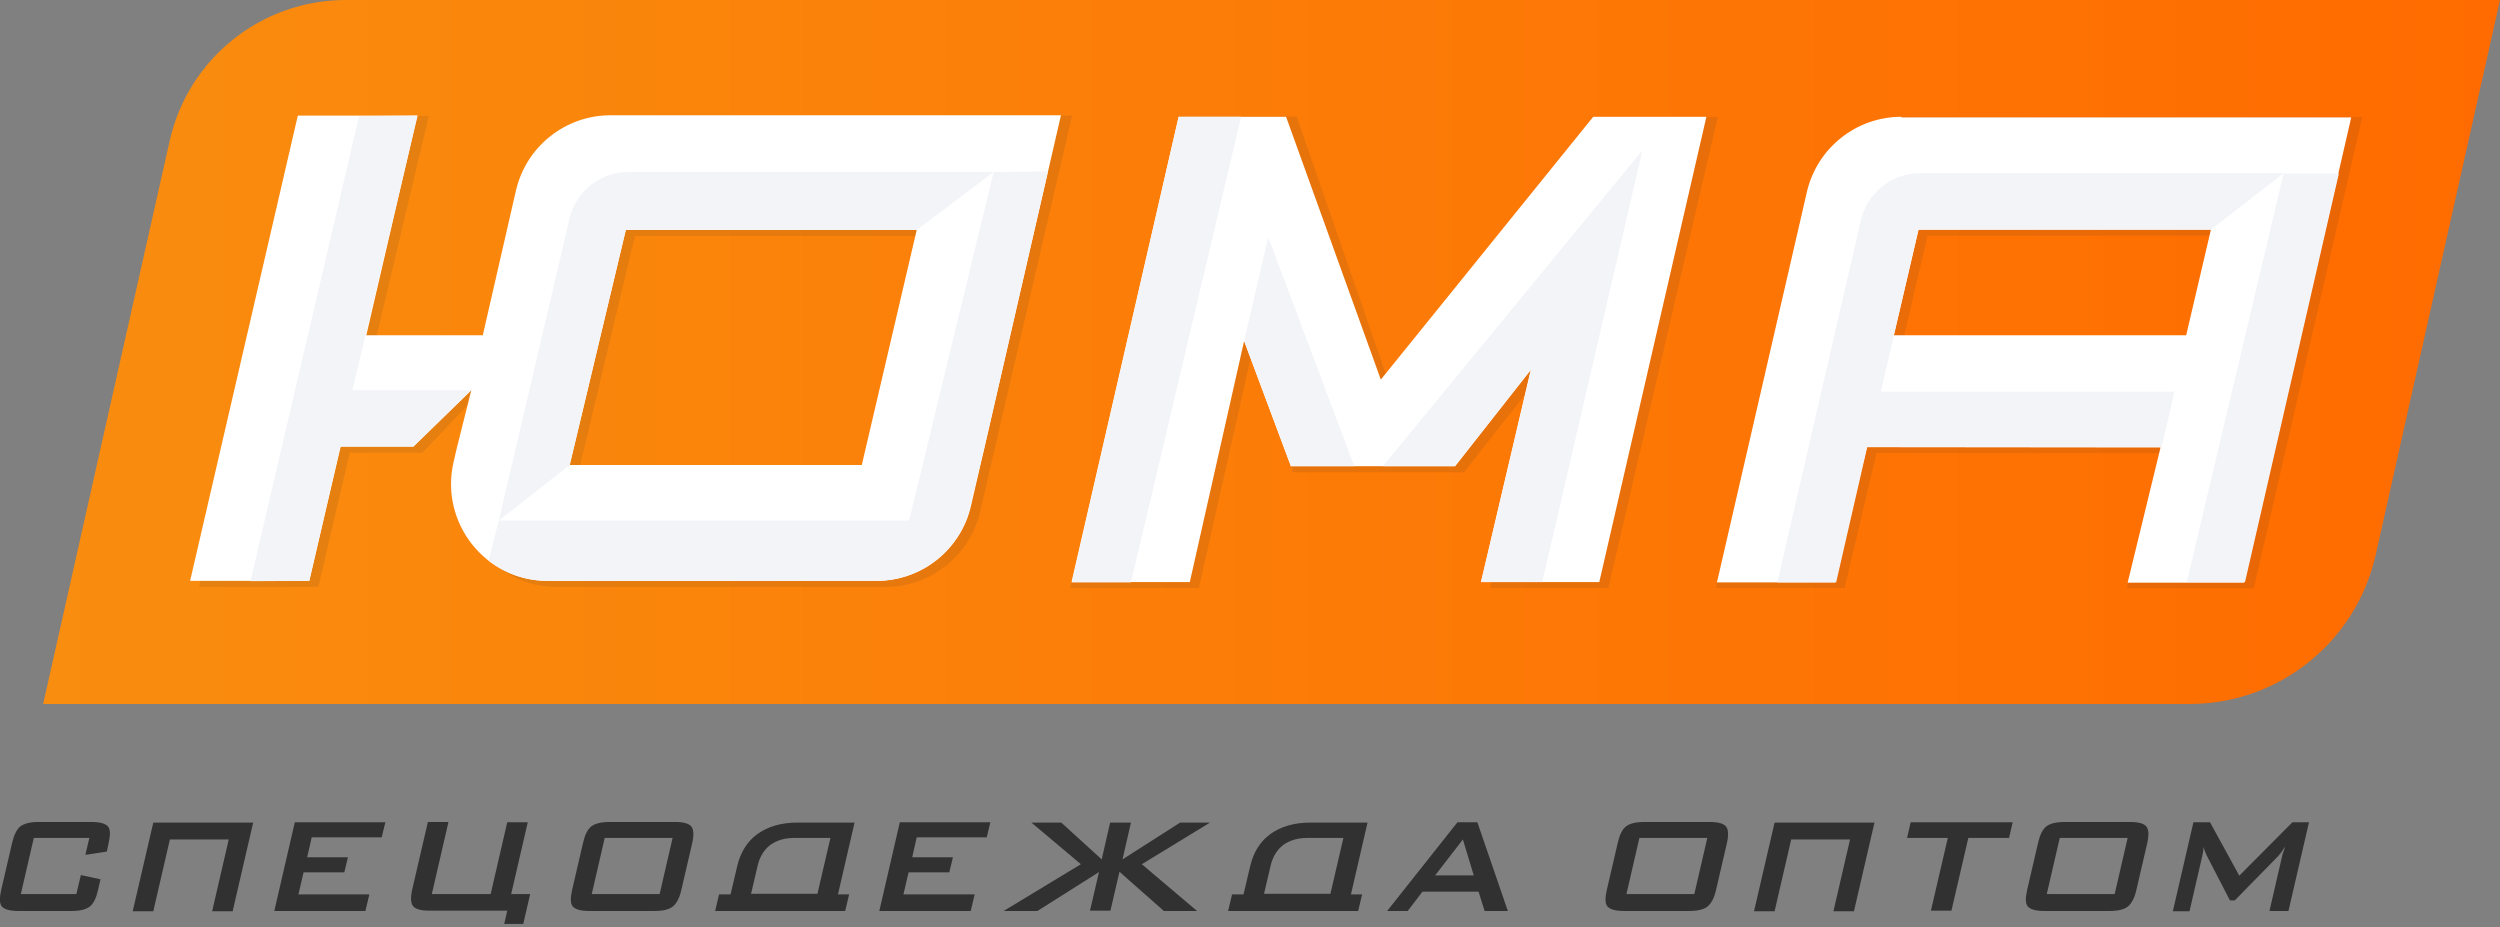 <svg width="240" height="89" viewBox="0 0 240 89" fill="none" xmlns="http://www.w3.org/2000/svg">
<rect x="0" y="0" width="240" height="89" fill="#808080" stroke="none"/>
<g clip-path="url(#clip0)">
<path d="M240 0L228.065 53.272C226.182 61.644 218.767 67.582 210.192 67.582H4.143L16.28 13.557C18.047 5.62 25.087 0 33.197 0H240Z" fill="url(#paint0_linear)"/>
<path opacity="0.1" d="M154.429 11.211H154.052L133.427 37.021L124.476 11.182H113.178L102.75 56.459H115.09L120.305 33.313L124.128 45.335H140.553L147.824 36.065L143.045 56.459H154.4L164.915 11.211H164.336H154.429Z" fill="#313131"/>
<path opacity="0.1" d="M183.571 11.182C179.254 11.182 174.301 14.774 173.345 18.974L164.712 56.459H177.082L180.152 43.481L207.324 43.51L204.167 56.488H208.976H216.362L226.791 11.211H183.571V11.182ZM182.673 32.763L185.048 22.624H213.118L210.743 32.763H182.673Z" fill="#313131"/>
<path opacity="0.1" d="M59.674 11.095C55.358 11.095 51.389 14.629 50.405 18.858L47.218 32.763H36.036L41.164 11.124H29.663L19.119 56.343H30.561L33.574 43.452H40.556L46.059 37.658L44.756 43.452L44.408 44.958C43.076 50.781 47.479 56.343 53.446 56.343H85.021C89.338 56.343 93.103 53.359 94.088 49.13L102.924 11.095H59.674ZM83.602 45.219H55.561L60.949 22.653H88.874L83.602 45.219Z" fill="#313131"/>
<path d="M153.328 11.211H152.951L132.558 36.442L123.462 11.211H113.149L102.866 55.879H114.221L119.435 32.734L123.925 44.756H139.684L146.955 35.486L142.175 55.879H153.531L163.814 11.211H163.235H153.328Z" fill="white"/>
<path d="M182.528 11.211C178.211 11.211 174.446 14.194 173.461 18.424L164.828 55.908H176.155L179.225 42.931L207.411 42.96L204.254 55.937H208.048H215.435L225.719 11.269H182.528V11.211ZM181.803 32.184L184.179 22.045H212.249L209.873 32.184H181.803Z" fill="white"/>
<path d="M8.575 80.444H3.245L1.999 85.832H7.329L7.764 84.007L9.647 84.413L9.415 85.427C9.241 86.209 8.98 86.73 8.633 87.02C8.256 87.31 7.677 87.454 6.866 87.454H1.767C0.956 87.454 0.435 87.31 0.174 87.02C-0.058 86.73 -0.058 86.209 0.116 85.427L1.159 80.937C1.333 80.183 1.593 79.633 1.941 79.344C2.318 79.054 2.897 78.909 3.708 78.909H8.778C9.589 78.909 10.11 79.054 10.371 79.344C10.602 79.633 10.602 80.155 10.429 80.937L10.255 81.748L8.198 82.066L8.575 80.444Z" fill="#313131"/>
<path d="M12.746 87.454L14.252 80.966L14.716 78.967H22.19H24.304L22.334 87.483H20.365L21.958 80.589H16.309L14.716 87.483H12.746V87.454Z" fill="#313131"/>
<path d="M26.332 87.455L28.302 78.938H36.992L36.645 80.386H29.924L29.489 82.298H33.4L33.053 83.747H29.142L28.649 85.861H35.457L35.08 87.455H26.332Z" fill="#313131"/>
<path d="M43.047 78.938L41.454 85.832H47.102L48.696 78.938H50.666L49.072 85.832H50.897L50.231 88.7H48.406L48.696 87.425H46.089H41.222C40.411 87.425 39.889 87.281 39.658 86.991C39.426 86.701 39.397 86.18 39.571 85.398L41.077 78.909H43.047V78.938Z" fill="#313131"/>
<path d="M55.967 80.937C56.14 80.155 56.401 79.633 56.749 79.344C57.125 79.054 57.705 78.909 58.545 78.909H64.802C65.613 78.909 66.134 79.054 66.366 79.344C66.598 79.633 66.627 80.155 66.453 80.937L65.41 85.427C65.236 86.209 64.947 86.73 64.599 87.02C64.251 87.31 63.643 87.454 62.832 87.454H56.575C55.764 87.454 55.242 87.31 54.982 87.02C54.75 86.73 54.75 86.209 54.924 85.427L55.967 80.937ZM56.807 85.832H63.324L64.57 80.444H58.052L56.807 85.832Z" fill="#313131"/>
<path d="M68.654 87.454L69.031 85.861H70.132L70.769 83.167C71.088 81.806 71.725 80.792 72.71 80.068C73.724 79.343 74.998 78.967 76.563 78.967H82.037L80.444 85.861H81.516L81.139 87.454H68.654ZM79.72 80.444H76.215C75.317 80.444 74.564 80.676 73.955 81.11C73.347 81.574 72.942 82.24 72.739 83.08L72.102 85.803H78.475L79.72 80.444Z" fill="#313131"/>
<path d="M84.413 87.455L86.383 78.938H95.073L94.726 80.386H88.005L87.571 82.298H91.481L91.134 83.747H87.223L86.731 85.861H93.567L93.19 87.455H84.413Z" fill="#313131"/>
<path d="M104.633 87.454L105.502 83.718L99.592 87.454H96.348L103.763 82.964L99.013 78.967H101.881L105.762 82.501L106.573 78.967H108.572L107.761 82.501L113.294 78.967H116.162L109.615 82.964L114.916 87.454H111.73L107.471 83.689L106.602 87.425H104.633V87.454Z" fill="#313131"/>
<path d="M117.9 87.454L118.276 85.861H119.377L120.015 83.167C120.333 81.806 120.971 80.792 121.955 80.068C122.969 79.343 124.244 78.967 125.808 78.967H131.283L129.69 85.861H130.762L130.385 87.454H117.9ZM128.966 80.444H125.461C124.563 80.444 123.809 80.676 123.201 81.11C122.593 81.574 122.187 82.24 121.984 83.08L121.347 85.803H127.72L128.966 80.444Z" fill="#313131"/>
<path d="M133.166 87.455L139.916 78.938H141.827L144.753 87.455H142.523L141.943 85.601H136.555L135.136 87.455H133.166ZM137.772 84.036H141.48L140.437 80.589L137.772 84.036Z" fill="#313131"/>
<path d="M155.298 80.937C155.471 80.155 155.732 79.633 156.08 79.344C156.456 79.054 157.036 78.909 157.876 78.909H164.133C164.944 78.909 165.465 79.054 165.697 79.344C165.929 79.633 165.958 80.155 165.784 80.937L164.741 85.427C164.567 86.209 164.278 86.73 163.93 87.02C163.582 87.31 162.974 87.454 162.163 87.454H155.906C155.095 87.454 154.573 87.31 154.313 87.02C154.081 86.73 154.081 86.209 154.255 85.427L155.298 80.937ZM156.138 85.832H162.655L163.901 80.444H157.383L156.138 85.832Z" fill="#313131"/>
<path d="M168.391 87.454L169.897 80.966L170.361 78.967H177.835H179.949L177.98 87.483H176.01L177.603 80.589H171.954L170.361 87.483H168.391V87.454Z" fill="#313131"/>
<path d="M188.959 80.444L187.336 87.426H185.367L186.989 80.444H183.078L183.426 78.938H193.217L192.869 80.444H188.959Z" fill="#313131"/>
<path d="M195.65 80.937C195.824 80.155 196.085 79.633 196.432 79.344C196.809 79.054 197.388 78.909 198.228 78.909H204.485C205.296 78.909 205.818 79.054 206.05 79.344C206.281 79.633 206.31 80.155 206.137 80.937L205.094 85.427C204.92 86.209 204.63 86.73 204.283 87.02C203.935 87.31 203.327 87.454 202.516 87.454H196.258C195.447 87.454 194.926 87.31 194.665 87.02C194.433 86.73 194.433 86.209 194.607 85.427L195.65 80.937ZM196.49 85.832H203.008L204.254 80.444H197.736L196.49 85.832Z" fill="#313131"/>
<path d="M208.599 87.455L210.568 78.938H212.162L214.972 84.065L220.07 78.938H221.663L219.693 87.455H217.868L219.085 82.182C219.114 82.038 219.143 81.893 219.201 81.806C219.259 81.661 219.288 81.487 219.375 81.284C219.288 81.371 219.23 81.487 219.172 81.574C219.114 81.661 219.056 81.748 218.998 81.835C218.853 82.009 218.766 82.124 218.708 82.182L214.537 86.441H214.074L211.872 82.182C211.814 82.067 211.756 81.922 211.669 81.719C211.611 81.545 211.553 81.4 211.553 81.313C211.524 81.487 211.495 81.661 211.495 81.806L211.409 82.211L210.192 87.484H208.599V87.455Z" fill="#313131"/>
<path d="M58.602 11.066C54.286 11.066 50.52 14.05 49.535 18.279L46.349 32.184H35.167L40.063 11.095H28.592L18.25 55.764H29.692L32.705 42.873H39.686L45.248 37.456L43.887 42.873L43.539 44.379C42.206 50.202 46.61 55.764 52.577 55.764H84.152C88.469 55.764 92.234 52.78 93.219 48.55L101.852 11.066H58.602ZM82.733 44.64H54.692L60.08 22.074H88.005L82.733 44.64Z" fill="white"/>
<path d="M40.092 11.095L34.472 11.153L24.044 55.792L29.692 55.763L32.676 42.873H39.686L45.248 37.456H33.835L40.092 11.095Z" fill="#F3F4F8"/>
<path d="M88.005 22.074L95.392 16.512H60.34C57.617 16.512 55.271 18.366 54.663 21.031L47.884 49.97L54.692 44.64L60.08 22.074H88.005Z" fill="#F3F4F8"/>
<path d="M94.523 42.902L100.606 16.454L95.392 16.512L87.281 49.97H47.884L46.899 53.823C48.464 55.039 50.404 55.764 52.577 55.764H84.152C88.092 55.764 91.539 53.301 92.872 49.68L94.523 42.902Z" fill="#F3F4F8"/>
<path d="M113.149 11.211L102.895 55.908H108.572L119.146 11.211H113.149Z" fill="#F3F4F8"/>
<path d="M123.926 44.755H130.009L121.753 22.769L119.436 32.734L123.926 44.755Z" fill="#F3F4F8"/>
<path d="M142.175 55.879H148.056L157.673 14.426L132.761 44.755H139.684L146.984 35.486L142.175 55.879Z" fill="#F3F4F8"/>
<path d="M212.249 22.045L219.23 16.628H184.324C181.601 16.628 179.255 18.511 178.646 21.147L170.622 55.908H176.271L179.255 42.902H207.527L208.744 37.6H180.558L184.179 22.045H212.249Z" fill="#F3F4F8"/>
<path d="M224.532 16.657H219.23L209.932 55.879H215.522L224.532 16.657Z" fill="#F3F4F8"/>
</g>
<defs>
<linearGradient id="paint0_linear" x1="4.152" y1="33.785" x2="239.986" y2="33.785" gradientUnits="userSpaceOnUse">
<stop stop-color="#F98D0F"/>
<stop offset="1" stop-color="#FF6B00"/>
</linearGradient>
<clipPath id="clip0">
<rect width="240" height="88.7" fill="white"/>
</clipPath>
</defs>
</svg>
